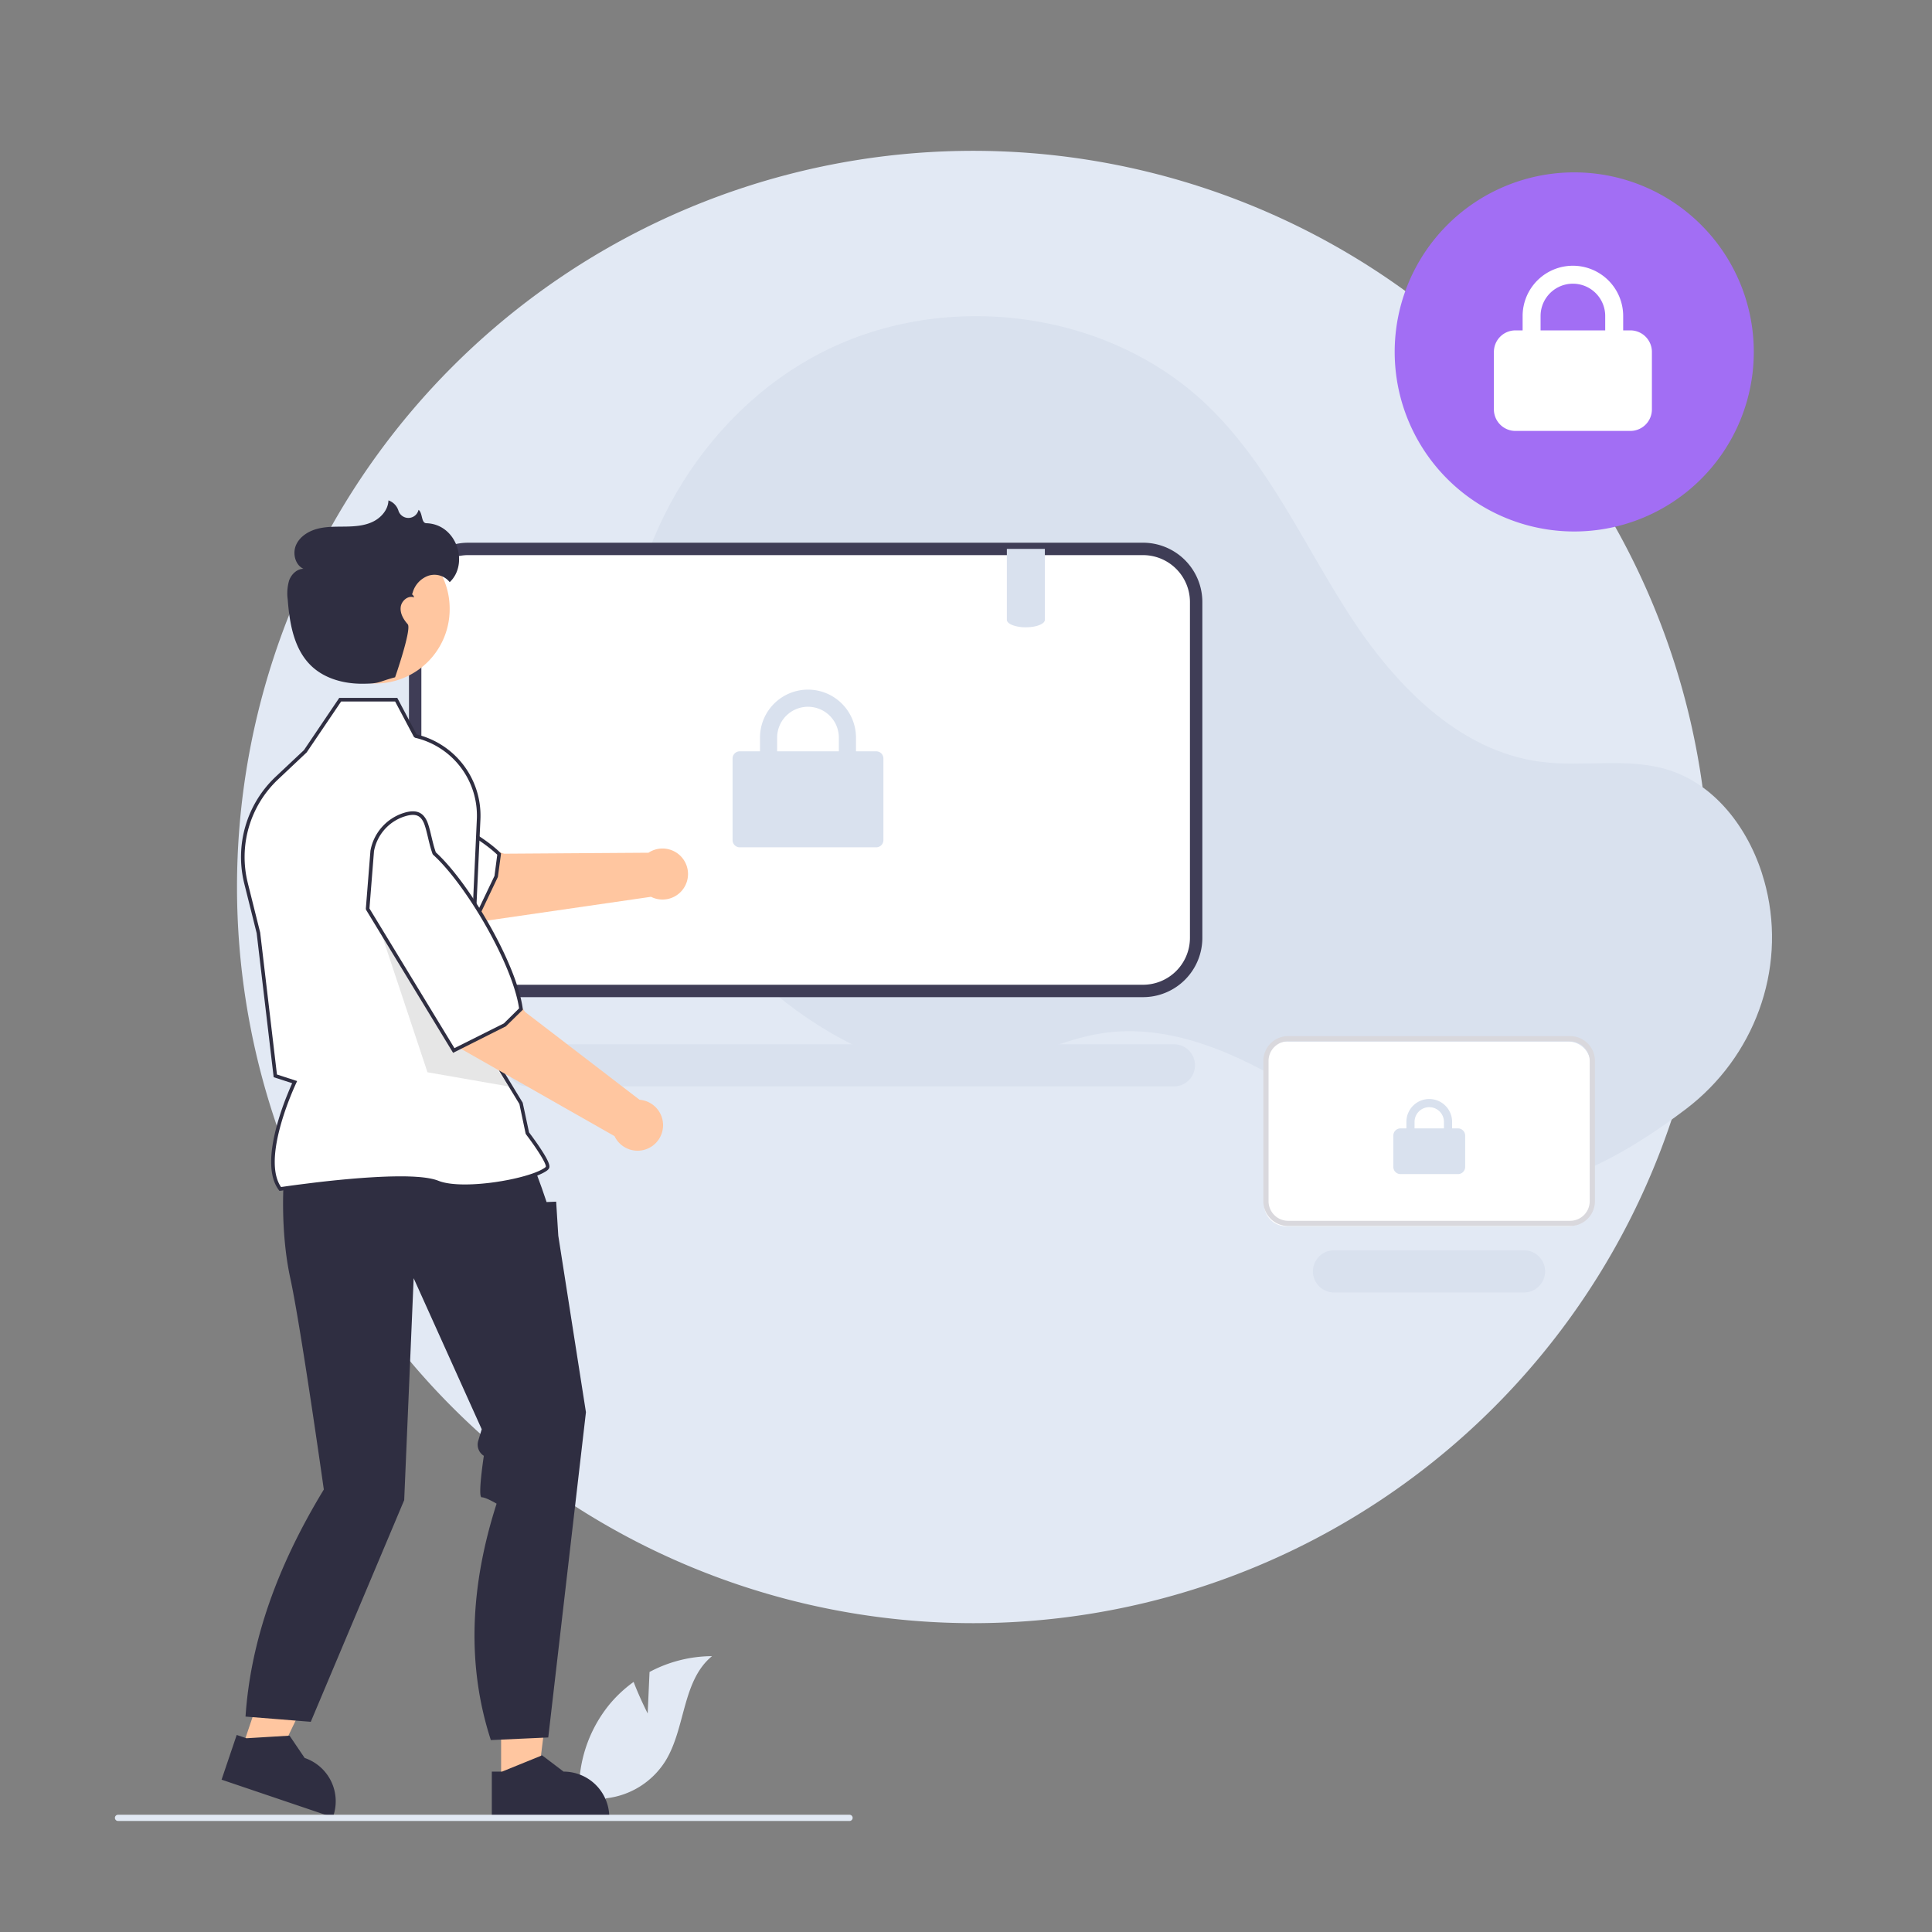 <svg t="1650369606243" class="icon" viewBox="0 0 1024 1024" version="1.1" xmlns="http://www.w3.org/2000/svg" p-id="4267" width="48" height="48"><rect x="0" y="0" width="1024" height="1024" fill="#808080" stroke="none"/><path d="M0 0h1024v1024H0z" fill="#FFFFFF" fill-opacity="0" p-id="4268"></path><path d="M515.807 470.126m-390.186 0a390.186 390.186 0 1 0 780.372 0 390.186 390.186 0 1 0-780.372 0Z" fill="#E2E9F4" p-id="4269"></path><path d="M343.287 908.174l0.978-21.995a71.033 71.033 0 0 1 33.133-8.386c-15.912 13.007-13.925 38.09-24.713 55.585a42.726 42.726 0 0 1-31.333 19.742l-13.316 8.154a71.596 71.596 0 0 1 15.09-58.014c3.723-4.454 7.994-8.424 12.711-11.812 3.19 8.413 7.45 16.727 7.45 16.727z" fill="#E2E9F4" p-id="4270"></path><path d="M893.735 587.704c35.897-27.347 53.046-73.298 42.311-117.132-0.266-1.093-0.548-2.177-0.845-3.262-7.119-26.019-24.724-50.751-50.385-59.065-21.546-6.981-45.071-1.61-67.55-4.389-44.127-5.447-78.342-41.15-102.411-78.536-24.074-37.386-42.574-79.232-74.562-110.116C587.57 164.297 501.558 153.334 436.186 186.471c-65.372 33.141-107.014 106.656-105.24 179.927 1.778 73.271 45.273 143.322 108.445 180.487 23.206 13.655 50.043 23.327 76.754 19.943 23.175-2.939 44.234-15.39 67.302-19.087 36.266-5.813 72.304 10.583 103.671 29.692 31.367 19.11 61.668 41.759 97.314 50.614 34.614 8.603 77.493-16.121 109.298-40.343z" fill="#D9E1EE" p-id="4271"></path><path d="M606.596 289.385H248.92A28.17 28.17 0 0 0 220.788 317.52v178.012a28.17 28.17 0 0 0 28.135 28.135h357.669a28.158 28.158 0 0 0 28.135-28.135V317.52A28.158 28.158 0 0 0 606.596 289.385z" fill="#FFFFFF" p-id="4272"></path><path d="M428.253 365.519a25.436 25.436 0 0 1 25.436 25.436l-0.004 7.263H464.416a3.807 3.807 0 0 1 3.807 3.807v43.263a3.807 3.807 0 0 1-3.807 3.807H392.089a3.807 3.807 0 0 1-3.807-3.807V402.025a3.807 3.807 0 0 1 3.807-3.807l10.727-0.004v-7.263A25.436 25.436 0 0 1 428.253 365.519z m0 9.083a16.354 16.354 0 0 0-16.331 15.585l-0.019 0.769-0.004 7.263h32.703v-7.263a16.354 16.354 0 0 0-15.581-16.335l-0.769-0.019z" fill="#D9E1EE" p-id="4273"></path><path d="M605.85 287.649a31.458 31.458 0 0 1 31.405 30.465l0.015 0.959v178.02a31.458 31.458 0 0 1-30.461 31.405l-0.959 0.015H248.181a31.458 31.458 0 0 1-31.405-30.465l-0.015-0.959V319.069a31.458 31.458 0 0 1 30.465-31.405l0.959-0.015h357.665z m0 6.574H248.181a24.881 24.881 0 0 0-24.835 23.959l-0.015 0.891v178.016a24.881 24.881 0 0 0 23.959 24.835l0.891 0.015h357.662a24.881 24.881 0 0 0 24.835-23.959l0.019-0.891V319.077a24.881 24.881 0 0 0-24.854-24.85z" fill="#3F3D56" p-id="4274"></path><path d="M622.303 575.819h-342.754a11.173 11.173 0 0 1 0-22.341h342.754a11.173 11.173 0 0 1 0 22.345zM553.797 290.938v37.572c0 1.865-3.266 3.426-7.667 3.856a30.564 30.564 0 0 1-2.406 0.114 20.153 20.153 0 0 1-7.122-1.165c-0.209-0.084-0.419-0.179-0.624-0.263-0.19-0.11-0.4-0.206-0.594-0.316-1.093-0.651-1.728-1.412-1.728-2.227v-37.572h20.137z" fill="#D9E1EE" p-id="4275"></path><path d="M831.199 649.954H681.74A11.77 11.77 0 0 1 669.978 638.192v-74.39a11.77 11.77 0 0 1 11.759-11.759h149.462a11.77 11.77 0 0 1 11.759 11.759v74.39a11.77 11.77 0 0 1-11.759 11.759z" fill="#FFFFFF" p-id="4276"></path><path d="M807.647 685.033h-100.687a11.173 11.173 0 0 1 0-22.345h100.687a11.173 11.173 0 1 1 0 22.345z" fill="#D9E1EE" p-id="4277"></path><path d="M832.204 649.814h-149.466a13.156 13.156 0 0 1-13.141-13.141V562.286a13.156 13.156 0 0 1 13.141-13.141h149.466a13.156 13.156 0 0 1 13.141 13.141v74.39a13.156 13.156 0 0 1-13.141 13.141z m-149.466-97.908a10.385 10.385 0 0 0-10.373 10.377v74.39a10.385 10.385 0 0 0 10.373 10.377h149.466a10.385 10.385 0 0 0 10.373-10.377V562.286a10.385 10.385 0 0 0-10.373-10.373h-149.466z" fill="#D9D8DD" p-id="4278"></path><path d="M757.532 582.5a12.113 12.113 0 0 1 12.113 12.113l-0.004 3.456H772.758a3.807 3.807 0 0 1 3.807 3.807v16.616a3.807 3.807 0 0 1-3.807 3.807h-30.454a3.807 3.807 0 0 1-3.807-3.807v-16.612a3.807 3.807 0 0 1 3.807-3.807l3.114-0.004v-3.456A12.113 12.113 0 0 1 757.532 582.5z m0 4.324a7.788 7.788 0 0 0-7.777 7.423l-0.008 0.365-0.004 3.456h15.573v-3.456a7.788 7.788 0 0 0-7.419-7.777l-0.365-0.011z" fill="#D9E1EE" p-id="4279"></path><path d="M343.706 451.965l-76.503 0.514s-43.568-14.047-63.328-11.116l-7.556 29.681 54.272 17.983 94.455-13.704a13.521 13.521 0 1 0-1.344-23.358zM265.6 945.293h19.308l9.186-74.478H265.593z" fill="#FFC6A0" p-id="4280"></path><path d="M260.675 938.985h5.436l21.215-8.626 11.374 8.626a24.233 24.233 0 0 1 24.233 24.233v0.788H260.675v-25.021z" fill="#2F2E41" p-id="4281"></path><path d="M128.103 927.112l18.291 6.193 32.585-67.592-26.989-9.14z" fill="#FFC6A0" p-id="4282"></path><path d="M125.461 919.563l5.147 1.743 22.863-1.37 8.005 11.82a24.233 24.233 0 0 1 15.181 30.728l-0.251 0.742-58.969-19.966 8.025-23.697zM150.482 624.503s-2.254 27.054 3.384 52.982c5.634 25.927 17.766 111.993 17.766 111.993-24.568 40.385-38.809 80.123-41.497 120.345l34.58 2.767 49.517-117.486 5.017-117.619 36.072 80.036-1.854 6.186a6.966 6.966 0 0 0 2.977 7.906s-3.377 21.984-1.123 21.984c2.254 0 7.891 3.38 7.891 3.38-14.054 43.75-15.939 85.651-3.053 125.297l30.431-1.386 19.97-172.386-14.656-93.565-1.127-18.036-5.074 0.209-2.581-7.537-4.747-12.962-131.894 7.891z" fill="#2F2E41" p-id="4283"></path><path d="M451.915 963.508a1.648 1.648 0 0 1-1.637 1.644H62.552a1.644 1.644 0 1 1 0-3.289h387.715a1.637 1.637 0 0 1 1.648 1.637v0.008z" fill="#E2E9F4" p-id="4284"></path><path d="M198.995 322.727m-39.335 0a39.335 39.335 0 1 0 78.669 0 39.335 39.335 0 1 0-78.669 0Z" fill="#FFC6A0" p-id="4285"></path><path d="M225.965 277.317c-2.817-0.088-1.85-5.402-4.123-7.096a5.535 5.535 0 0 1-10.613 0.605 8.413 8.413 0 0 0-5.345-5.603c-0.141 4.926-3.864 9.201-8.31 11.325-4.442 2.132-9.513 2.482-14.439 2.554-4.926 0.076-9.924-0.091-14.701 1.115s-9.425 4.039-11.466 8.527c-2.04 4.48-0.586 10.659 3.879 12.745-3.46 0.015-6.395 2.87-7.587 6.114a24.287 24.287 0 0 0-0.75 10.263c0.971 12.722 3.338 26.415 12.6 35.185 7.061 6.685 17.164 9.38 26.887 9.342 9.722-0.038 8.013-0.933 17.412-3.415 0 0 8.938-25.619 6.685-28.143-2.246-2.52-4.119-5.744-3.712-9.098 0.407-3.354 4.012-6.357 7.141-5.082-0.525-1.344-0.921-1.599-1.172-1.534 0.16-0.381 0.297-0.773 0.419-1.169a13.301 13.301 0 0 1 8.302-8.809 10.316 10.316 0 0 1 11.275 3.415c10.293-9.654 3.909-30.758-12.383-31.245z" fill="#2F2E41" p-id="4286"></path><path d="M249.947 491.901l-90.763-26.106-8.264-30.789a24.862 24.862 0 0 1 1.922-26.171c7.747-10.495 13.803-0.072 24.801 6.947 19.277 1.363 67.394 17.827 86.922 36.887l-1.538 11.721L249.947 491.901z" fill="#FFFFFF" p-id="4287"></path><path d="M174.994 412.79l-1.454-1.119-5.036-3.959-2.056-1.549-0.548-0.381c-2.859-1.903-5.192-2.68-7.526-2.235-2.208 0.426-4.256 1.957-6.296 4.72l-0.594 0.853a25.821 25.821 0 0 0-1.408 26.327l8.329 31.116 92.053 26.472 13.43-28.238 1.686-12.475-1.31-1.249c-9.265-8.565-25.57-17.385-42.38-24.188l-3.609-1.428-3.605-1.359c-13.217-4.861-26.167-8.28-35.684-9.163l-1.028-0.084 0.198 0.126a54.417 54.417 0 0 1-3.163-2.189z m-10.248-5.436l7.971 6.102c1.561 1.203 2.981 2.212 4.416 3.129l0.442 0.145 1.256 0.103c7.792 0.723 17.975 3.198 28.71 6.784l3.594 1.233c19.863 7.008 40.903 17.515 51.82 27.602l0.601 0.575-1.473 11.237-12.653 26.495-89.465-25.729-8.127-30.267c-4.138-7.952-3.635-17.301 1.218-24.568l0.567-0.815c1.766-2.391 3.437-3.639 5.109-3.959l0.293-0.065 1.104-0.289c0.495-0.107 0.91-0.091 1.652 0.289l0.624 0.358 0.784 0.518 1.561 1.123z" fill="#2F2E41" p-id="4288"></path><path d="M148.537 630.183l-0.202-0.282c-10.731-15.021 5.406-51.12 7.842-56.354l-10.251-3.327-8.965-75.856-6.555-26.205a57.534 57.534 0 0 1 16.331-55.757l15.151-14.29 18.421-27.252h29.7l10.183 19.235a43.29 43.29 0 0 1 33.495 44.196l-2.311 50.454 9.037 62.81 0.004 11.371 15.687 25.718 3.418 15.946c1.412 1.865 10.746 14.313 10.746 17.713 0 0.51-0.377 1.005-1.184 1.553-6.361 4.305-41.52 13.087-57.081 6.86-16.574-6.624-82.461 3.312-83.123 3.418l-0.343 0.049z" fill="#FFFFFF" p-id="4289"></path><path d="M199.223 486.08l27.351 82.251 42.947 7.488-5.466-8.508-19.692-38.798z" fill="#000000" opacity=".1" p-id="4290"></path><path d="M210.579 369.908h-30.777l-18.702 27.675-15.017 14.123a58.486 58.486 0 0 0-16.601 56.682l6.555 26.205 9.014 76.347 9.814 3.182-0.411 0.917c-0.445 1.013-0.921 2.113-1.408 3.293l-1.005 2.467a143.764 143.764 0 0 0-5.642 17.016c-3.708 14.302-3.795 25.699 1.161 32.642l0.541 0.758 3.407-0.506 5.341-0.735 5.573-0.723c9.852-1.237 19.73-2.273 29.003-2.969l4.458-0.308 3.304-0.194 3.182-0.156 3.053-0.118 2.927-0.076 2.79-0.038 2.661 0.004 1.275 0.019 2.448 0.065 1.169 0.049 2.231 0.133 2.082 0.175c3.346 0.327 6.053 0.837 8.066 1.546l0.579 0.217c13.403 5.367 48.585-0.601 57.968-6.955 1.043-0.708 1.603-1.443 1.603-2.341 0-1.115-0.708-2.855-2.018-5.177l-0.857-1.458a72.708 72.708 0 0 0-0.483-0.78l-1.066-1.664a124.228 124.228 0 0 0-2.962-4.351l-1.782-2.474-1.648-2.215-3.369-15.741-15.668-25.783-0.004-11.104-9.045-62.947 2.314-50.271 0.038-1.142a44.241 44.241 0 0 0-33.156-43.754l-0.689-0.167-10.248-19.365z m-1.15 1.903l9.92 18.729 0.628 0.483a42.338 42.338 0 0 1 32.757 43.225l-2.307 50.45 9.045 62.993-0.008 11.23 0.141 0.495 15.684 25.722 3.3 15.649 0.175 0.377 1.751 2.36 0.51 0.697c1.271 1.751 2.493 3.502 3.609 5.177l1.035 1.584 0.925 1.477 0.799 1.351 0.354 0.628 0.605 1.142c0.624 1.252 0.963 2.185 0.963 2.722 0 0.122-0.19 0.377-0.769 0.761-3.517 2.387-11.055 4.743-19.669 6.403l-2.752 0.502-2.802 0.449c-11.291 1.694-23.312 2.048-30.141-0.282l-0.826-0.305c-2.455-0.982-5.969-1.641-10.43-2.006l-2.307-0.156-1.211-0.061-2.539-0.088c-0.438-0.008-0.879-0.019-1.329-0.023l-2.764-0.015c-0.472 0-0.952 0-1.435 0.008l-2.981 0.053-1.546 0.038-3.19 0.122-3.331 0.16-3.464 0.206-1.778 0.114-2.771 0.202c-7.979 0.598-16.399 1.447-24.862 2.459l-8.782 1.104-4.815 0.647-3.849 0.556 0.133 0.198c-4.53-6.342-4.446-17.26-0.868-31.055 1.329-5.116 3.068-10.354 5.063-15.501l1.005-2.535 0.491-1.195 0.944-2.219 0.883-1.991 0.868-1.877-10.697-3.472-8.892-75.254-6.578-26.323a56.583 56.583 0 0 1 16.06-54.832l15.151-14.29 18.272-26.993h28.619z" fill="#2F2E41" p-id="4291"></path><path d="M338.978 582.903L278.281 536.336s-25.767-37.839-43.168-47.652l-24.18 18.786 31.797 47.515 82.967 47.176a13.521 13.521 0 1 0 13.282-19.262z" fill="#FFC6A0" p-id="4292"></path><path d="M240.453 556.858L194.788 481.813l2.436-30.659a24.862 24.862 0 0 1 17.587-19.479c12.554-3.525 10.937 8.42 15.307 20.708 14.378 12.912 42.25 55.448 45.962 82.491l-8.413 8.299-27.218 13.685z" fill="#FFFFFF" p-id="4293"></path><path d="M231.774 452.482l-0.777-0.716-0.373-1.093-0.411-1.325-0.404-1.42-0.636-2.501-0.963-4.005-0.426-1.686-0.396-1.447-0.381-1.237c-0.62-1.903-1.237-3.076-2.136-4.225-2.174-2.767-5.432-3.502-10.263-2.147l-0.955 0.297a25.821 25.821 0 0 0-17.313 19.928l-2.444 30.758 0.137 0.571 46.118 75.791 28.002-14.077 8.991-8.812-0.065-0.472c-3.27-23.803-27.884-65.818-45.307-82.183zM275.125 534.459l-8.066 7.967-26.19 13.114L195.816 481.505l2.41-30.351a23.887 23.887 0 0 1 16.003-18.363l0.914-0.282c4.123-1.157 6.578-0.605 8.23 1.496 0.685 0.876 1.195 1.827 1.709 3.312l0.343 1.07 0.362 1.264 0.19 0.712 0.62 2.497 0.727 3.042 0.442 1.759 0.209 0.788 0.415 1.458 0.206 0.689 0.442 1.351 0.24 0.685 0.259 0.384c16.837 15.12 41.478 56.602 45.456 80.595l0.129 0.845z" fill="#2F2E41" p-id="4294"></path><path d="M834.381 186.528m-95.167 0a95.167 95.167 0 1 0 190.335 0 95.167 95.167 0 1 0-190.335 0Z" fill="#A26EF4" p-id="4295"></path><path d="M833.669 140.848a26.647 26.647 0 0 1 26.647 26.647v7.613h3.807a11.42 11.42 0 0 1 11.42 11.42v30.454a11.42 11.42 0 0 1-11.42 11.42h-60.907a11.42 11.42 0 0 1-11.42-11.42v-30.454a11.42 11.42 0 0 1 11.42-11.42h3.807v-7.613a26.647 26.647 0 0 1 26.647-26.647z m0 9.517a17.13 17.13 0 0 0-17.115 16.323l-0.019 0.807v7.613h34.26v-7.613a17.13 17.13 0 0 0-16.323-17.111l-0.807-0.019z" fill="#FFFFFF" p-id="4296"></path></svg>